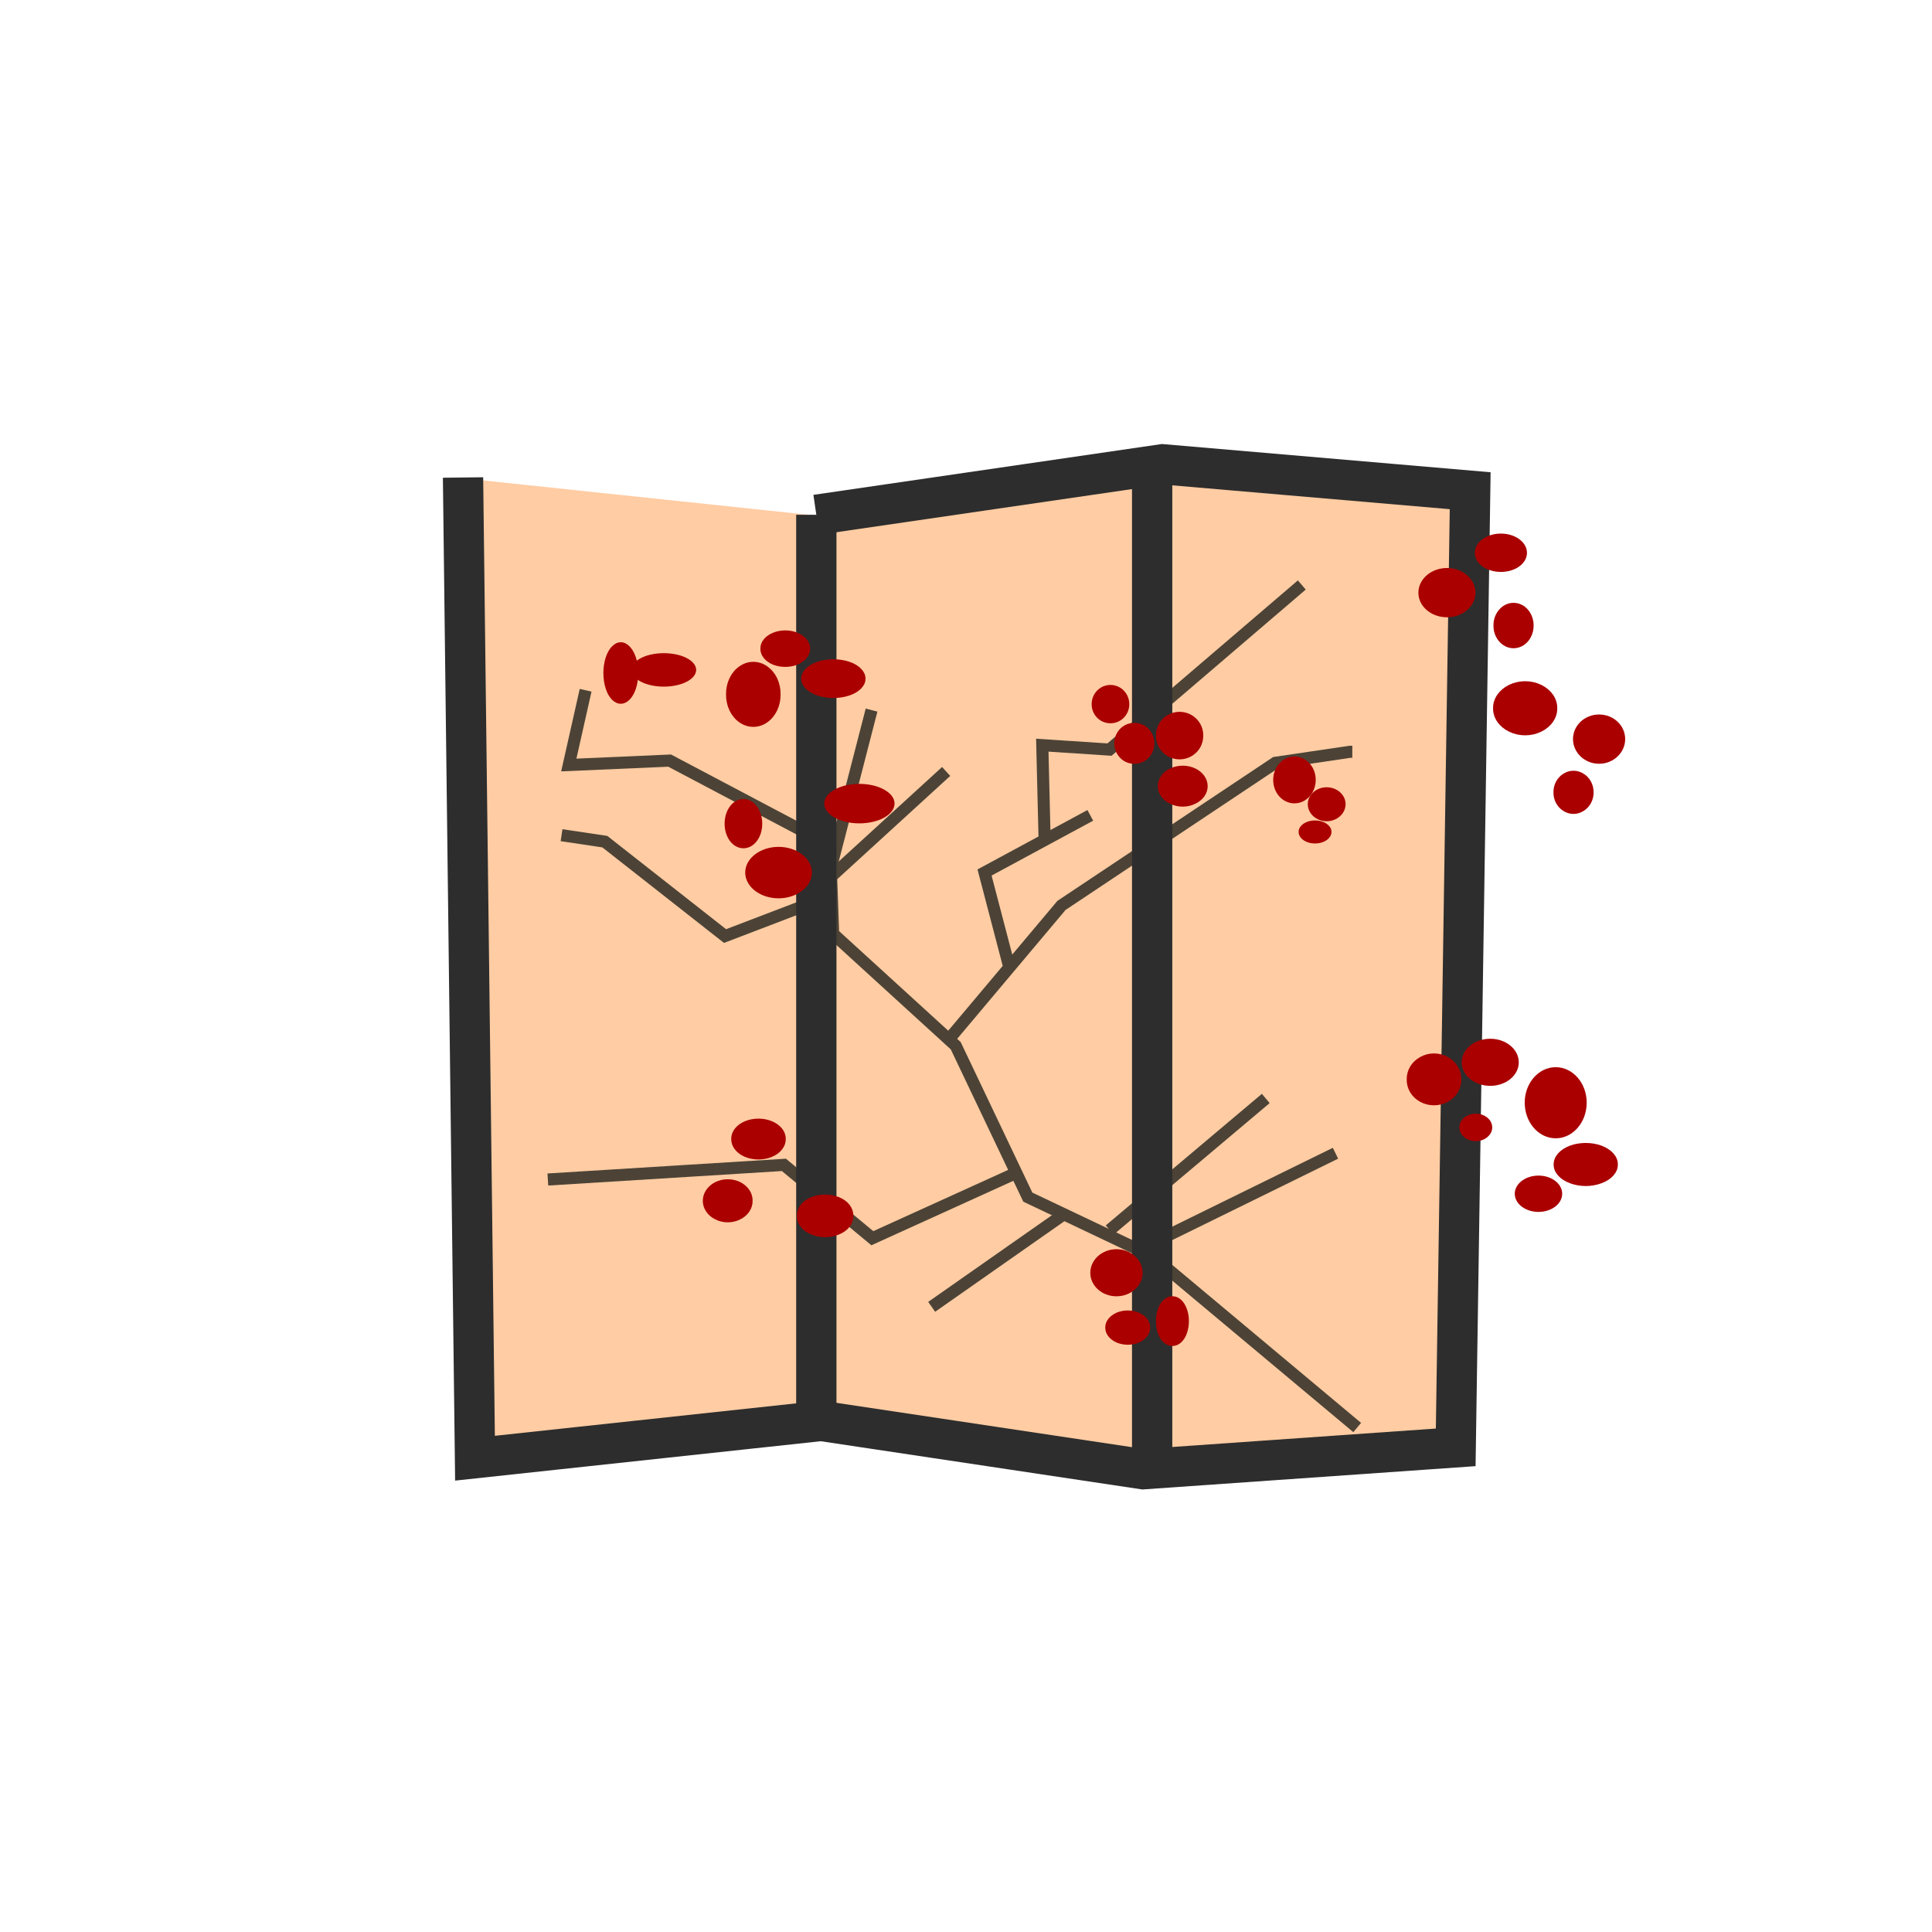 <!-- color: #d8b5ae -->
<svg xmlns="http://www.w3.org/2000/svg" xmlns:xlink="http://www.w3.org/1999/xlink" width="48px" height="48px" viewBox="0 0 48 48" version="1.1">
<g id="surface1">
<path style=" stroke:none;fill-rule:nonzero;fill:rgb(100%,80%,63.922%);fill-opacity:1;" d="M 11.5 11.883 L 11.797 36.227 L 20.391 35.301 L 28.383 36.5 L 36.141 35.957 L 36.5 12.211 L 28.863 11.555 L 20.27 12.809 M 11.5 11.883 "/>
<path style="fill:none;stroke-width:2.364;stroke-linecap:butt;stroke-linejoin:miter;stroke:rgb(29.804%,26.275%,21.176%);stroke-opacity:1;stroke-miterlimit:4;" d="M 204.418 10.35 L 164.428 -23.114 L 139.984 -34.72 L 125.884 -64.336 L 101.902 -86.224 L 101.441 -99.092 L 109.414 -130.001 " transform="matrix(0.127,0,0,0.127,7.758,34.152)"/>
<path style="fill:none;stroke-width:2.364;stroke-linecap:butt;stroke-linejoin:miter;stroke:rgb(29.804%,26.275%,21.176%);stroke-opacity:1;stroke-miterlimit:4;" d="M 162.55 -24.838 L 200.17 -43.309 " transform="matrix(0.127,0,0,0.127,7.758,34.152)"/>
<path style="fill:none;stroke-width:2.364;stroke-linecap:butt;stroke-linejoin:miter;stroke:rgb(29.804%,26.275%,21.176%);stroke-opacity:1;stroke-miterlimit:4;" d="M 155.993 -28.286 L 186.532 -54.022 " transform="matrix(0.127,0,0,0.127,7.758,34.152)"/>
<path style="fill:none;stroke-width:2.364;stroke-linecap:butt;stroke-linejoin:miter;stroke:rgb(29.804%,26.275%,21.176%);stroke-opacity:1;stroke-miterlimit:4;" d="M 147.496 -31.703 L 121.174 -13.262 " transform="matrix(0.127,0,0,0.127,7.758,34.152)"/>
<path style="fill:none;stroke-width:2.364;stroke-linecap:butt;stroke-linejoin:miter;stroke:rgb(29.804%,26.275%,21.176%);stroke-opacity:1;stroke-miterlimit:4;" d="M 138.445 -39.8 L 109.568 -26.685 L 92.267 -41.031 L 46.088 -38.168 " transform="matrix(0.127,0,0,0.127,7.758,34.152)"/>
<path style="fill:none;stroke-width:2.364;stroke-linecap:butt;stroke-linejoin:miter;stroke:rgb(29.804%,26.275%,21.176%);stroke-opacity:1;stroke-miterlimit:4;" d="M 124.93 -66.06 L 146.572 -91.796 L 188.41 -119.688 L 203.002 -121.843 L 203.464 -121.843 " transform="matrix(0.127,0,0,0.127,7.758,34.152)"/>
<path style="fill:none;stroke-width:2.364;stroke-linecap:butt;stroke-linejoin:miter;stroke:rgb(29.804%,26.275%,21.176%);stroke-opacity:1;stroke-miterlimit:4;" d="M 136.228 -80.221 L 131.518 -98.23 L 152.206 -109.406 " transform="matrix(0.127,0,0,0.127,7.758,34.152)"/>
<path style="fill:none;stroke-width:2.364;stroke-linecap:butt;stroke-linejoin:miter;stroke:rgb(29.804%,26.275%,21.176%);stroke-opacity:1;stroke-miterlimit:4;" d="M 143.278 -104.264 L 142.816 -123.136 L 155.962 -122.274 L 193.582 -154.476 " transform="matrix(0.127,0,0,0.127,7.758,34.152)"/>
<path style="fill:none;stroke-width:2.364;stroke-linecap:butt;stroke-linejoin:miter;stroke:rgb(29.804%,26.275%,21.176%);stroke-opacity:1;stroke-miterlimit:4;" d="M 101.441 -97.368 L 124.006 -117.995 " transform="matrix(0.127,0,0,0.127,7.758,34.152)"/>
<path style="fill:none;stroke-width:2.364;stroke-linecap:butt;stroke-linejoin:miter;stroke:rgb(29.804%,26.275%,21.176%);stroke-opacity:1;stroke-miterlimit:4;" d="M 100.948 -93.52 L 80.753 -85.793 L 57.233 -104.264 L 48.767 -105.527 " transform="matrix(0.127,0,0,0.127,7.758,34.152)"/>
<path style="fill:none;stroke-width:2.364;stroke-linecap:butt;stroke-linejoin:miter;stroke:rgb(29.804%,26.275%,21.176%);stroke-opacity:1;stroke-miterlimit:4;" d="M 102.364 -102.971 L 69.916 -120.119 L 50.183 -119.257 L 53.477 -133.88 " transform="matrix(0.127,0,0,0.127,7.758,34.152)"/>
<path style="fill:none;stroke-width:7.881;stroke-linecap:butt;stroke-linejoin:miter;stroke:rgb(17.647%,17.647%,17.647%);stroke-opacity:1;stroke-miterlimit:4;" d="M 29.495 -175.502 L 31.835 16.353 L 99.563 9.057 L 162.55 18.508 L 223.69 14.229 L 226.522 -172.916 L 166.337 -178.088 L 98.608 -168.206 M 29.495 -175.502 " transform="matrix(0.127,0,0,0.127,7.758,34.152)"/>
<path style="fill:none;stroke-width:7.881;stroke-linecap:butt;stroke-linejoin:miter;stroke:rgb(17.647%,17.647%,17.647%);stroke-opacity:1;stroke-miterlimit:4;" d="M 98.608 -168.206 L 98.608 9.488 " transform="matrix(0.127,0,0,0.127,7.758,34.152)"/>
<path style="fill:none;stroke-width:7.881;stroke-linecap:butt;stroke-linejoin:miter;stroke:rgb(17.647%,17.647%,17.647%);stroke-opacity:1;stroke-miterlimit:4;" d="M 164.305 -178.519 L 164.305 17.646 " transform="matrix(0.127,0,0,0.127,7.758,34.152)"/>
<path style="fill-rule:nonzero;fill:rgb(66.667%,0%,0%);fill-opacity:1;stroke-width:2.587;stroke-linecap:butt;stroke-linejoin:miter;stroke:rgb(66.667%,0%,0%);stroke-opacity:1;stroke-miterlimit:4;" d="M 17097.201 140.572 C 17097.201 146.001 17093.018 150.443 17087.869 150.443 C 17082.72 150.443 17078.536 146.001 17078.536 140.572 C 17078.536 135.143 17082.72 130.771 17087.869 130.771 C 17093.018 130.771 17097.201 135.143 17097.201 140.572 M 17097.201 140.572 " transform="matrix(0.061,0,0,0.055,-1002.631,10.63)"/>
<path style="fill-rule:nonzero;fill:rgb(66.667%,0%,0%);fill-opacity:1;stroke-width:2.587;stroke-linecap:butt;stroke-linejoin:miter;stroke:rgb(66.667%,0%,0%);stroke-opacity:1;stroke-miterlimit:4;" d="M 17064.796 167.635 C 17064.796 170.597 17063.509 173.417 17061.32 174.898 C 17059.196 176.449 17056.558 176.449 17054.434 174.898 C 17052.31 173.417 17050.958 170.597 17051.022 167.635 C 17050.958 164.603 17052.31 161.783 17054.434 160.302 C 17056.558 158.751 17059.196 158.751 17061.32 160.302 C 17063.509 161.783 17064.796 164.603 17064.796 167.635 M 17064.796 167.635 " transform="matrix(0.061,0,0,0.055,-1001.438,10.467)"/>
<path style="fill-rule:nonzero;fill:rgb(66.667%,0%,0%);fill-opacity:1;stroke-width:2.587;stroke-linecap:butt;stroke-linejoin:miter;stroke:rgb(66.667%,0%,0%);stroke-opacity:1;stroke-miterlimit:4;" d="M 17046.061 147.467 C 17046.125 151.345 17043.873 154.941 17040.204 156.915 C 17036.535 158.889 17032.03 158.889 17028.361 156.915 C 17024.692 154.941 17022.44 151.345 17022.504 147.467 C 17022.44 143.589 17024.692 139.993 17028.361 138.019 C 17032.03 136.045 17036.535 136.045 17040.204 138.019 C 17043.873 139.993 17046.125 143.589 17046.061 147.467 M 17046.061 147.467 " transform="matrix(0.061,0,0,0.055,-1001.199,9.486)"/>
<path style="fill-rule:nonzero;fill:rgb(66.667%,0%,0%);fill-opacity:1;stroke-width:2.587;stroke-linecap:butt;stroke-linejoin:miter;stroke:rgb(66.667%,0%,0%);stroke-opacity:1;stroke-miterlimit:4;" d="M 17067.736 110.097 C 17067.736 113.27 17066.449 116.232 17064.325 117.853 C 17062.137 119.475 17059.498 119.475 17057.374 117.853 C 17055.25 116.232 17053.898 113.27 17053.962 110.097 C 17053.898 106.924 17055.25 103.963 17057.374 102.341 C 17059.498 100.72 17062.137 100.72 17064.325 102.341 C 17066.449 103.963 17067.736 106.924 17067.736 110.097 M 17067.736 110.097 " transform="matrix(0.061,0,0,0.055,-1003.108,9.486)"/>
<path style="fill-rule:nonzero;fill:rgb(66.667%,0%,0%);fill-opacity:1;stroke-width:2.587;stroke-linecap:butt;stroke-linejoin:miter;stroke:rgb(66.667%,0%,0%);stroke-opacity:1;stroke-miterlimit:4;" d="M 17030.352 110.107 C 17030.352 115.536 17025.718 119.908 17020.054 119.908 C 17014.326 119.908 17009.692 115.536 17009.692 110.107 C 17009.692 104.678 17014.326 100.236 17020.054 100.236 C 17025.718 100.236 17030.352 104.678 17030.352 110.107 M 17030.352 110.107 " transform="matrix(0.061,0,0,0.055,-1002.273,8.67)"/>
<path style="fill-rule:nonzero;fill:rgb(66.667%,0%,0%);fill-opacity:1;stroke-width:2.587;stroke-linecap:butt;stroke-linejoin:miter;stroke:rgb(66.667%,0%,0%);stroke-opacity:1;stroke-miterlimit:4;" d="M 17026.426 256.591 C 17026.426 259.27 17023.98 261.527 17021.019 261.527 C 17018.058 261.527 17015.613 259.27 17015.613 256.591 C 17015.613 253.841 17018.058 251.655 17021.019 251.655 C 17023.98 251.655 17026.426 253.841 17026.426 256.591 M 17026.426 256.591 " transform="matrix(0.061,0,0,0.055,-1001.617,13.898)"/>
<path style="fill-rule:nonzero;fill:rgb(66.667%,0%,0%);fill-opacity:1;stroke-width:2.587;stroke-linecap:butt;stroke-linejoin:miter;stroke:rgb(66.667%,0%,0%);stroke-opacity:1;stroke-miterlimit:4;" d="M 17037.239 282.663 C 17037.239 287.811 17032.605 291.971 17026.941 291.971 C 17021.212 291.971 17016.578 287.811 17016.578 282.663 C 17016.578 277.446 17021.212 273.286 17026.941 273.286 C 17032.605 273.286 17037.239 277.446 17037.239 282.663 M 17037.239 282.663 " transform="matrix(0.061,0,0,0.055,-1001.617,10.848)"/>
<path style="fill-rule:nonzero;fill:rgb(66.667%,0%,0%);fill-opacity:1;stroke-width:2.587;stroke-linecap:butt;stroke-linejoin:miter;stroke:rgb(66.667%,0%,0%);stroke-opacity:1;stroke-miterlimit:4;" d="M 17051.039 307.202 C 17051.039 310.939 17049.173 314.394 17046.148 316.227 C 17043.058 318.06 17039.261 318.06 17036.236 316.227 C 17033.146 314.394 17031.28 310.939 17031.344 307.202 C 17031.28 303.465 17033.146 300.01 17036.236 298.177 C 17039.261 296.273 17043.058 296.273 17046.148 298.177 C 17049.173 300.01 17051.039 303.465 17051.039 307.202 M 17051.039 307.202 " transform="matrix(0.061,0,0,0.055,-1003.884,9.922)"/>
<path style="fill-rule:nonzero;fill:rgb(66.667%,0%,0%);fill-opacity:1;stroke-width:2.587;stroke-linecap:butt;stroke-linejoin:miter;stroke:rgb(66.667%,0%,0%);stroke-opacity:1;stroke-miterlimit:4;" d="M 17088.343 335.728 C 17088.408 338.689 17086.155 341.51 17082.486 342.99 C 17078.818 344.542 17074.312 344.542 17070.643 342.99 C 17066.975 341.51 17064.722 338.689 17064.786 335.728 C 17064.722 332.696 17066.975 329.946 17070.643 328.395 C 17074.312 326.914 17078.818 326.914 17082.486 328.395 C 17086.155 329.946 17088.408 332.696 17088.343 335.728 M 17088.343 335.728 " transform="matrix(0.061,0,0,0.055,-1002.273,10.467)"/>
<path style="fill-rule:nonzero;fill:rgb(66.667%,0%,0%);fill-opacity:1;stroke-width:2.587;stroke-linecap:butt;stroke-linejoin:miter;stroke:rgb(66.667%,0%,0%);stroke-opacity:1;stroke-miterlimit:4;" d="M 17035.292 360.745 C 17035.292 362.931 17032.846 364.693 17029.886 364.693 C 17026.861 364.693 17024.479 362.931 17024.479 360.745 C 17024.479 358.63 17026.861 356.867 17029.886 356.867 C 17032.846 356.867 17035.292 358.63 17035.292 360.745 M 17035.292 360.745 " transform="matrix(0.061,0,0,0.055,-1006.151,0.827)"/>
<path style="fill-rule:nonzero;fill:rgb(66.667%,0%,0%);fill-opacity:1;stroke-width:2.587;stroke-linecap:butt;stroke-linejoin:miter;stroke:rgb(66.667%,0%,0%);stroke-opacity:1;stroke-miterlimit:4;" d="M 17051.004 354.882 C 17051.004 358.69 17047.271 361.792 17042.637 361.792 C 17038.068 361.792 17034.27 358.69 17034.27 354.882 C 17034.27 351.075 17038.068 347.972 17042.637 347.972 C 17047.271 347.972 17051.004 351.075 17051.004 354.882 M 17051.004 354.882 " transform="matrix(0.061,0,0,0.055,-1001.378,10.14)"/>
<path style="fill-rule:nonzero;fill:rgb(66.667%,0%,0%);fill-opacity:1;stroke-width:2.587;stroke-linecap:butt;stroke-linejoin:miter;stroke:rgb(66.667%,0%,0%);stroke-opacity:1;stroke-miterlimit:4;" d="M 16905.55 414.365 C 16905.55 419.512 16901.366 423.672 16896.153 423.672 C 16891.003 423.672 16886.82 419.512 16886.82 414.365 C 16886.82 409.217 16891.003 404.987 16896.153 404.987 C 16901.366 404.987 16905.55 409.217 16905.55 414.365 M 16905.55 414.365 " transform="matrix(0.061,0,0,0.055,-1002.929,8.833)"/>
<path style="fill-rule:nonzero;fill:rgb(66.667%,0%,0%);fill-opacity:1;stroke-width:2.587;stroke-linecap:butt;stroke-linejoin:miter;stroke:rgb(66.667%,0%,0%);stroke-opacity:1;stroke-miterlimit:4;" d="M 16959.609 339.177 C 16959.609 342.703 16958.579 346.017 16956.906 347.779 C 16955.232 349.542 16953.108 349.542 16951.435 347.779 C 16949.761 346.017 16948.732 342.703 16948.796 339.177 C 16948.732 335.581 16949.761 332.338 16951.435 330.505 C 16953.108 328.742 16955.232 328.742 16956.906 330.505 C 16958.579 332.338 16959.609 335.581 16959.609 339.177 M 16959.609 339.177 " transform="matrix(0.061,0,0,0.055,-1005.077,14.17)"/>
<path style="fill-rule:nonzero;fill:rgb(66.667%,0%,0%);fill-opacity:1;stroke-width:2.587;stroke-linecap:butt;stroke-linejoin:miter;stroke:rgb(66.667%,0%,0%);stroke-opacity:1;stroke-miterlimit:4;" d="M 16923.198 338.672 C 16923.198 342.762 16919.015 346.005 16913.865 346.005 C 16908.716 346.005 16904.533 342.762 16904.533 338.672 C 16904.533 334.583 16908.716 331.269 16913.865 331.269 C 16919.015 331.269 16923.198 334.583 16923.198 338.672 M 16923.198 338.672 " transform="matrix(0.061,0,0,0.055,-994.457,-4.892)"/>
<path style="fill-rule:nonzero;fill:rgb(66.667%,0%,0%);fill-opacity:1;stroke-width:2.587;stroke-linecap:butt;stroke-linejoin:miter;stroke:rgb(66.667%,0%,0%);stroke-opacity:1;stroke-miterlimit:4;" d="M 16962.515 287.538 C 16962.579 290.922 16960.97 294.024 16958.396 295.717 C 16955.757 297.409 16952.539 297.409 16949.964 295.717 C 16947.39 294.024 16945.78 290.922 16945.845 287.538 C 16945.78 284.153 16947.39 281.051 16949.964 279.359 C 16952.539 277.666 16955.757 277.666 16958.396 279.359 C 16960.97 281.051 16962.579 284.153 16962.515 287.538 M 16962.515 287.538 " transform="matrix(0.061,0,0,0.055,-1004.898,2.461)"/>
<path style="fill-rule:nonzero;fill:rgb(66.667%,0%,0%);fill-opacity:1;stroke-width:2.587;stroke-linecap:butt;stroke-linejoin:miter;stroke:rgb(66.667%,0%,0%);stroke-opacity:1;stroke-miterlimit:4;" d="M 16931.067 260.023 C 16931.067 265.17 16927.785 269.33 16923.666 269.33 C 16919.611 269.33 16916.328 265.17 16916.328 260.023 C 16916.328 254.875 16919.611 250.715 16923.666 250.715 C 16927.785 250.715 16931.067 254.875 16931.067 260.023 M 16931.067 260.023 " transform="matrix(0.061,0,0,0.055,-1000.185,5.075)"/>
<path style="fill-rule:nonzero;fill:rgb(66.667%,0%,0%);fill-opacity:1;stroke-width:2.587;stroke-linecap:butt;stroke-linejoin:miter;stroke:rgb(66.667%,0%,0%);stroke-opacity:1;stroke-miterlimit:4;" d="M 16927.154 211.371 C 16927.154 214.192 16925.481 216.8 16922.713 218.211 C 16920.01 219.691 16916.598 219.691 16913.831 218.211 C 16911.063 216.8 16909.39 214.192 16909.454 211.371 C 16909.39 208.551 16911.063 205.872 16913.831 204.461 C 16916.598 203.051 16920.01 203.051 16922.713 204.461 C 16925.481 205.872 16927.154 208.551 16927.154 211.371 M 16927.154 211.371 " transform="matrix(0.061,0,0,0.055,-1002.631,7.907)"/>
<path style="fill-rule:nonzero;fill:rgb(66.667%,0%,0%);fill-opacity:1;stroke-width:3.339;stroke-linecap:butt;stroke-linejoin:miter;stroke:rgb(66.667%,0%,0%);stroke-opacity:1;stroke-miterlimit:4;" d="M 16904.517 131.74 C 16904.645 135.265 16902.2 138.556 16898.209 140.318 C 16894.218 142.081 16889.327 142.081 16885.336 140.318 C 16881.345 138.556 16879.028 135.265 16879.028 131.74 C 16879.028 128.215 16881.345 124.924 16885.336 123.161 C 16889.327 121.34 16894.218 121.34 16898.209 123.161 C 16902.2 124.924 16904.645 128.215 16904.517 131.74 M 16904.517 131.74 " transform="matrix(0.03,0,0,0.066,-491.33,8.027)"/>
<path style="fill-rule:nonzero;fill:rgb(66.667%,0%,0%);fill-opacity:1;stroke-width:2.587;stroke-linecap:butt;stroke-linejoin:miter;stroke:rgb(66.667%,0%,0%);stroke-opacity:1;stroke-miterlimit:4;" d="M 16769.829 129.254 C 16769.893 134.049 16768.027 138.491 16764.937 140.888 C 16761.912 143.285 16758.115 143.285 16755.09 140.888 C 16752 138.491 16750.134 134.049 16750.198 129.254 C 16750.134 124.53 16752 120.088 16755.09 117.691 C 16758.115 115.293 16761.912 115.293 16764.937 117.691 C 16768.027 120.088 16769.893 124.53 16769.829 129.254 M 16769.829 129.254 " transform="matrix(0.061,0,0,0.055,-1003.645,10.14)"/>
<path style="fill-rule:nonzero;fill:rgb(66.667%,0%,0%);fill-opacity:1;stroke-width:3.473;stroke-linecap:butt;stroke-linejoin:miter;stroke:rgb(66.667%,0%,0%);stroke-opacity:1;stroke-miterlimit:4;" d="M 16819.991 191.164 C 16819.991 197.995 16813.381 203.503 16805.212 203.503 C 16797.117 203.503 16790.507 197.995 16790.507 191.164 C 16790.507 184.444 16797.117 178.935 16805.212 178.935 C 16813.381 178.935 16819.991 184.444 16819.991 191.164 M 16819.991 191.164 " transform="matrix(0.053,0,0,0.035,-869.327,13.273)"/>
<path style="fill-rule:nonzero;fill:rgb(66.667%,0%,0%);fill-opacity:1;stroke-width:2.587;stroke-linecap:butt;stroke-linejoin:miter;stroke:rgb(66.667%,0%,0%);stroke-opacity:1;stroke-miterlimit:4;" d="M 16774.773 220.659 C 16774.773 226.37 16769.238 231.024 16762.479 231.024 C 16755.721 231.024 16750.186 226.37 16750.186 220.659 C 16750.186 215.019 16755.721 210.365 16762.479 210.365 C 16769.238 210.365 16774.773 215.019 16774.773 220.659 M 16774.773 220.659 " transform="matrix(0.061,0,0,0.055,-1003.168,9.541)"/>
<path style="fill-rule:nonzero;fill:rgb(66.667%,0%,0%);fill-opacity:1;stroke-width:2.587;stroke-linecap:butt;stroke-linejoin:miter;stroke:rgb(66.667%,0%,0%);stroke-opacity:1;stroke-miterlimit:4;" d="M 16826.89 308.654 C 16826.89 311.122 16825.216 313.449 16822.449 314.718 C 16819.745 315.916 16816.334 315.916 16813.566 314.718 C 16810.799 313.449 16809.125 311.122 16809.19 308.654 C 16809.125 306.186 16810.799 303.93 16813.566 302.661 C 16816.334 301.392 16819.745 301.392 16822.449 302.661 C 16825.216 303.93 16826.89 306.186 16826.89 308.654 M 16826.89 308.654 " transform="matrix(0.061,0,0,0.055,-1006.39,-0.861)"/>
<path style="fill-rule:nonzero;fill:rgb(66.667%,0%,0%);fill-opacity:1;stroke-width:2.587;stroke-linecap:butt;stroke-linejoin:miter;stroke:rgb(66.667%,0%,0%);stroke-opacity:1;stroke-miterlimit:4;" d="M 16837.67 331.307 C 16837.67 336.736 16834.838 341.108 16831.298 341.108 C 16827.758 341.108 16824.926 336.736 16824.926 331.307 C 16824.926 325.878 16827.758 321.436 16831.298 321.436 C 16834.838 321.436 16837.67 325.878 16837.67 331.307 M 16837.67 331.307 " transform="matrix(0.061,0,0,0.055,-1008.239,2.243)"/>
<path style="fill-rule:nonzero;fill:rgb(66.667%,0%,0%);fill-opacity:1;stroke-width:2.587;stroke-linecap:butt;stroke-linejoin:miter;stroke:rgb(66.667%,0%,0%);stroke-opacity:1;stroke-miterlimit:4;" d="M 16817.06 382.883 C 16817.06 386.409 16814.164 389.3 16810.624 389.3 C 16807.149 389.3 16804.252 386.409 16804.252 382.883 C 16804.252 379.358 16807.149 376.538 16810.624 376.538 C 16814.164 376.538 16817.06 379.358 16817.06 382.883 M 16817.06 382.883 " transform="matrix(0.061,0,0,0.055,-992.489,-1.079)"/>
<path style="fill-rule:nonzero;fill:rgb(66.667%,0%,0%);fill-opacity:1;stroke-width:2.587;stroke-linecap:butt;stroke-linejoin:miter;stroke:rgb(66.667%,0%,0%);stroke-opacity:1;stroke-miterlimit:4;" d="M 16835.71 393.727 C 16835.775 396.689 16834.101 399.509 16831.334 400.99 C 16828.566 402.541 16825.155 402.541 16822.451 400.99 C 16819.684 399.509 16818.01 396.689 16818.01 393.727 C 16818.01 390.695 16819.684 387.946 16822.451 386.394 C 16825.155 384.914 16828.566 384.914 16831.334 386.394 C 16834.101 387.946 16835.775 390.695 16835.71 393.727 M 16835.71 393.727 " transform="matrix(0.061,0,0,0.055,-1008.359,8.179)"/>
<path style="fill-rule:nonzero;fill:rgb(66.667%,0%,0%);fill-opacity:1;stroke-width:4.533;stroke-linecap:butt;stroke-linejoin:miter;stroke:rgb(66.667%,0%,0%);stroke-opacity:1;stroke-miterlimit:4;" d="M 16793.4 385.398 C 16793.664 389.629 16789.578 393.648 16782.988 395.763 C 16776.399 397.984 16768.228 397.984 16761.638 395.763 C 16755.048 393.648 16750.963 389.629 16751.226 385.398 C 16750.963 381.062 16755.048 377.043 16761.638 374.928 C 16768.228 372.813 16776.399 372.813 16782.988 374.928 C 16789.578 377.043 16793.664 381.062 16793.4 385.398 M 16793.4 385.398 " transform="matrix(0.03,0,0,0.037,-482.67,15.949)"/>
<path style="fill-rule:nonzero;fill:rgb(66.667%,0%,0%);fill-opacity:1;stroke-width:2.587;stroke-linecap:butt;stroke-linejoin:miter;stroke:rgb(66.667%,0%,0%);stroke-opacity:1;stroke-miterlimit:4;" d="M 16796.399 348.953 C 16796.463 351.773 16794.597 354.452 16791.507 355.863 C 16788.482 357.273 16784.685 357.273 16781.595 355.863 C 16778.57 354.452 16776.704 351.773 16776.768 348.953 C 16776.704 346.132 16778.57 343.524 16781.595 342.113 C 16784.685 340.703 16788.482 340.703 16791.507 342.113 C 16794.597 343.524 16796.463 346.132 16796.399 348.953 M 16796.399 348.953 " transform="matrix(0.061,0,0,0.055,-1005.137,9.105)"/>
<path style="fill-rule:nonzero;fill:rgb(66.667%,0%,0%);fill-opacity:1;stroke-width:2.587;stroke-linecap:butt;stroke-linejoin:miter;stroke:rgb(66.667%,0%,0%);stroke-opacity:1;stroke-miterlimit:4;" d="M 16805.242 333.755 C 16805.242 337.845 16802.41 341.088 16798.87 341.088 C 16795.33 341.088 16792.498 337.845 16792.498 333.755 C 16792.498 329.666 16795.33 326.352 16798.87 326.352 C 16802.41 326.352 16805.242 329.666 16805.242 333.755 M 16805.242 333.755 " transform="matrix(0.061,0,0,0.055,-997.142,-0.861)"/>
<path style="fill-rule:nonzero;fill:rgb(66.667%,0%,0%);fill-opacity:1;stroke-width:2.684;stroke-linecap:butt;stroke-linejoin:miter;stroke:rgb(66.667%,0%,0%);stroke-opacity:1;stroke-miterlimit:4;" d="M 16774.749 341.12 C 16774.749 345.459 16770.131 349.017 16764.442 349.017 C 16758.754 349.017 16754.136 345.459 16754.136 341.12 C 16754.136 336.781 16758.754 333.223 16764.442 333.223 C 16770.131 333.223 16774.749 336.781 16774.749 341.12 M 16774.749 341.12 " transform="matrix(0.069,0,0,0.045,-1140.254,1.293)"/>
<path style="fill-rule:nonzero;fill:rgb(66.667%,0%,0%);fill-opacity:1;stroke-width:2.587;stroke-linecap:butt;stroke-linejoin:miter;stroke:rgb(66.667%,0%,0%);stroke-opacity:1;stroke-miterlimit:4;" d="M 16895.698 284.111 C 16895.698 286.931 16894.411 289.54 16892.287 291.021 C 16890.163 292.431 16887.459 292.431 16885.335 291.021 C 16883.211 289.54 16881.924 286.931 16881.924 284.111 C 16881.924 281.291 16883.211 278.611 16885.335 277.201 C 16887.459 275.791 16890.163 275.791 16892.287 277.201 C 16894.411 278.611 16895.698 281.291 16895.698 284.111 M 16895.698 284.111 " transform="matrix(0.061,0,0,0.055,-1002.035,2.842)"/>
<path style="fill-rule:nonzero;fill:rgb(66.667%,0%,0%);fill-opacity:1;stroke-width:2.587;stroke-linecap:butt;stroke-linejoin:miter;stroke:rgb(66.667%,0%,0%);stroke-opacity:1;stroke-miterlimit:4;" d="M 17088.376 289.97 C 17088.376 298.149 17083.292 304.777 17077.048 304.777 C 17070.805 304.777 17065.72 298.149 17065.72 289.97 C 17065.72 281.862 17070.805 275.234 17077.048 275.234 C 17083.292 275.234 17088.376 281.862 17088.376 289.97 M 17088.376 289.97 " transform="matrix(0.061,0,0,0.055,-1003.049,11.447)"/>
<path style="fill-rule:nonzero;fill:rgb(66.667%,0%,0%);fill-opacity:1;stroke-width:2.587;stroke-linecap:butt;stroke-linejoin:miter;stroke:rgb(66.667%,0%,0%);stroke-opacity:1;stroke-miterlimit:4;" d="M 16837.686 146.991 C 16837.686 149.6 16835.498 152.068 16831.829 153.407 C 16828.16 154.747 16823.59 154.747 16819.922 153.407 C 16816.317 152.068 16814.065 149.6 16814.065 146.991 C 16814.065 144.312 16816.317 141.844 16819.922 140.504 C 16823.59 139.165 16828.16 139.165 16831.829 140.504 C 16835.498 141.844 16837.686 144.312 16837.686 146.991 M 16837.686 146.991 " transform="matrix(0.061,0,0,0.055,-1005.674,8.778)"/>
<path style="fill-rule:nonzero;fill:rgb(66.667%,0%,0%);fill-opacity:1;stroke-width:2.587;stroke-linecap:butt;stroke-linejoin:miter;stroke:rgb(66.667%,0%,0%);stroke-opacity:1;stroke-miterlimit:4;" d="M 16945.803 414.325 C 16945.867 416.652 16944.387 418.767 16941.941 419.966 C 16939.495 421.094 16936.47 421.094 16934.025 419.966 C 16931.579 418.767 16930.034 416.652 16930.098 414.325 C 16930.034 412.069 16931.579 409.953 16934.025 408.755 C 16936.47 407.627 16939.495 407.627 16941.941 408.755 C 16944.387 409.953 16945.867 412.069 16945.803 414.325 M 16945.803 414.325 " transform="matrix(0.061,0,0,0.055,-1005.197,10.194)"/>
</g>
</svg>
